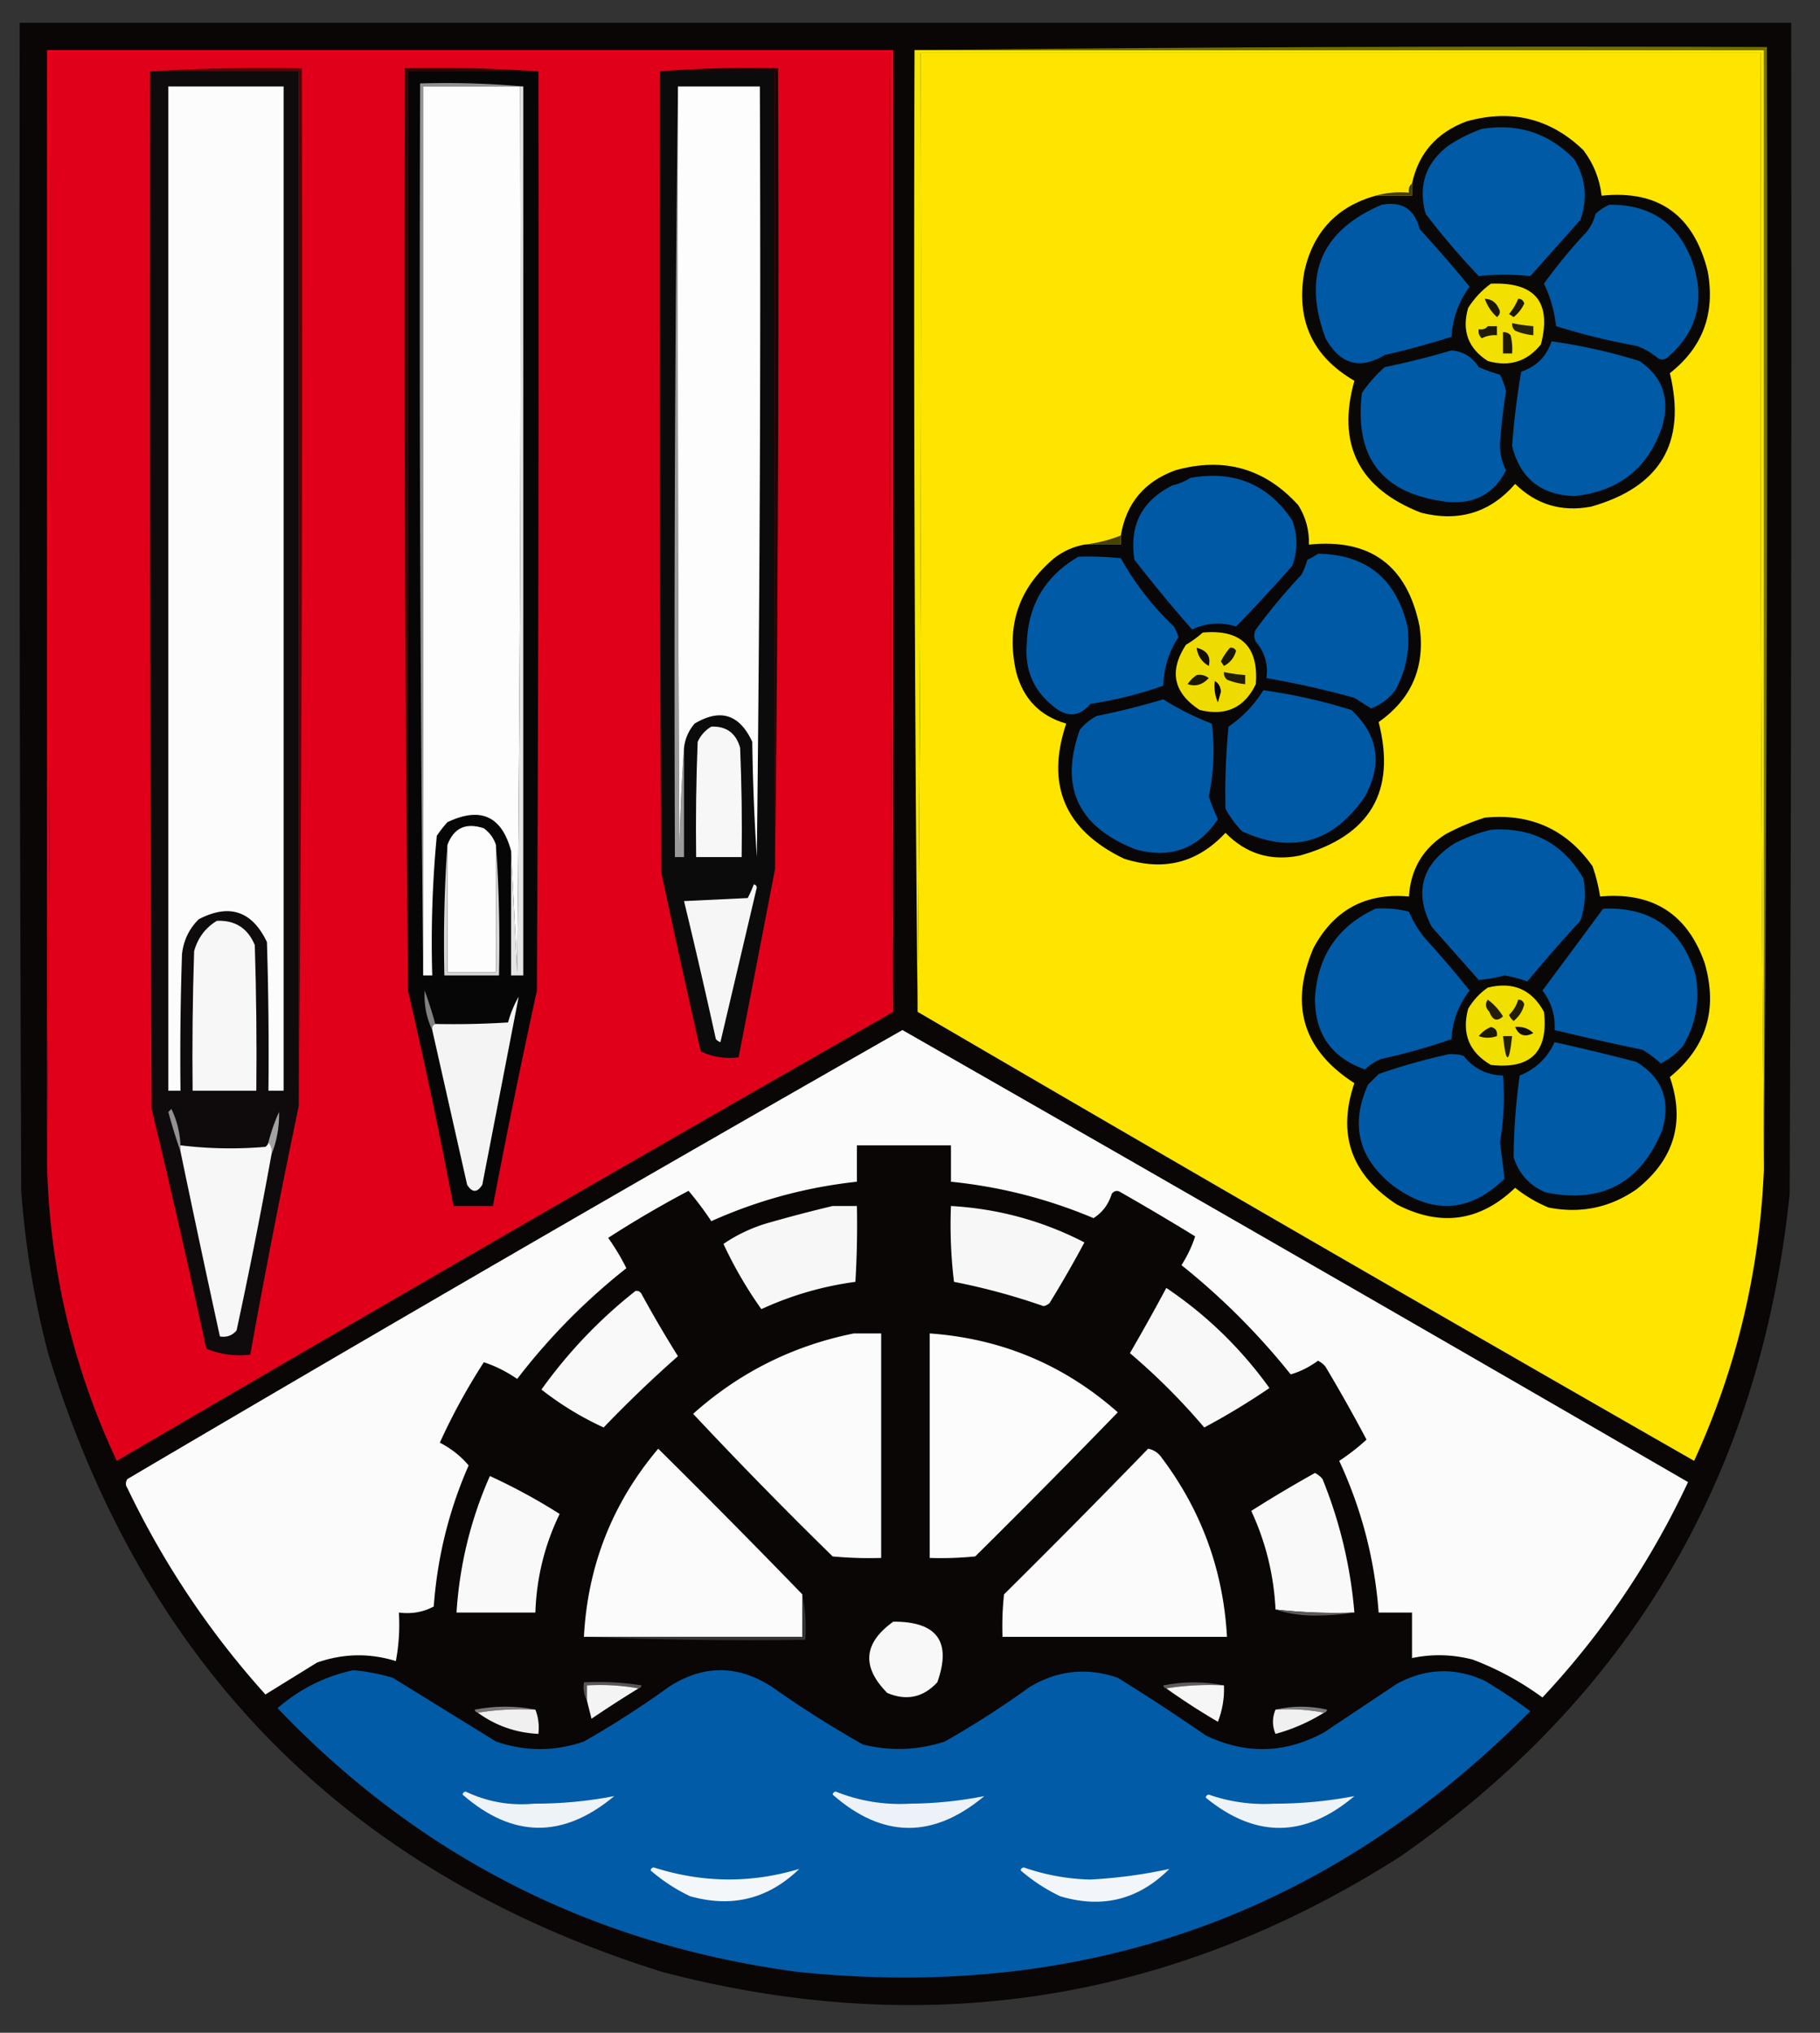<svg xmlns="http://www.w3.org/2000/svg" width="600" height="670" style="shape-rendering:geometricPrecision;text-rendering:geometricPrecision;image-rendering:optimizeQuality;fill-rule:evenodd;clip-rule:evenodd"><rect width="100%" height="100%" fill="#333333" stroke="none"/><path style="opacity:1" fill="#090605" d="M6.5 7.5h584c.167 128.667 0 257.334-.5 386-9.593 92.808-52.426 165.642-128.5 218.5-75.362 47.958-156.362 60.625-243 38C115.237 617.737 47.737 549.904 16 446.5a294.325 294.325 0 0 1-9-54c-.5-128.333-.667-256.666-.5-385z"/><path style="opacity:1" fill="#f00019" d="M294.5 333.5a24969.667 24969.667 0 0 1-1-316h-277c.333 122.168 0 244.168-1 366v-367h279v317z"/><path style="opacity:1" fill="#e00019" d="M294.5 333.5a28560.639 28560.639 0 0 0-256 148c-14.53-30.971-22.197-63.638-23-98 1-121.832 1.333-243.832 1-366h277c-.333 105.501.001 210.835 1 316z"/><path style="opacity:1" fill="#f5e600" d="M301.5 16.5h280v367a33474.93 33474.93 0 0 1-1-366h-277c.333 105.501-.001 210.835-1 316a25128.012 25128.012 0 0 1-1-317z"/><path style="opacity:1" fill="#fde500" d="M581.5 383.5v2c-1.411 33.639-9.078 65.639-23 96a33104.863 33104.863 0 0 1-256-148 24969.667 24969.667 0 0 0 1-316h277c-.333 122.168 0 244.168 1 366z"/><path style="opacity:1" fill="#757100" d="M301.5 16.5c93.499-1 187.165-1.333 281-1 .333 123.501 0 246.834-1 370v-369h-280z"/><path style="opacity:1" fill="#0f0b0c" d="M49.5 23.5h49v341a2966.203 2966.203 0 0 0-16 82c-5.148.574-9.982-.093-14.5-2a3301.513 3301.513 0 0 0-18-79c-.5-114-.667-228-.5-342z"/><path style="opacity:1" fill="#5b0005" d="M49.5 23.5a625.625 625.625 0 0 1 50-1c.333 114.168 0 228.168-1 342v-341h-49z"/><path style="opacity:1" fill="#070606" d="M177.5 23.5c.167 101.001 0 202.001-.5 303a2676.258 2676.258 0 0 0-14.5 71h-13a1808.653 1808.653 0 0 0-15-71v-303h43z"/><path style="opacity:1" fill="#0c0b0b" d="M217.5 23.5h38v263l-12 62c-4.497.555-8.664-.111-12.5-2a3760.302 3760.302 0 0 1-13-59 34830.7 34830.7 0 0 1-.5-264z"/><path style="opacity:1" fill="#1f0100" d="M217.5 23.5a380.848 380.848 0 0 1 39-1c.333 88.168-.001 176.168-1 264v-263h-38z"/><path style="opacity:1" fill="#fcfcfc" d="M55.5 28.5h38v331h-5c.167-16.337 0-32.67-.5-49-4.911-10.265-12.411-12.765-22.5-7.5-3.167 3.155-5 6.988-5.5 11.5a1012.93 1012.93 0 0 0-.5 45h-4v-331z"/><path style="opacity:1" fill="#939293" d="M172.5 28.5h-33v293a21612.697 21612.697 0 0 1-1-294c11.512-.328 22.846.005 34 1z"/><path style="opacity:1" fill="#fdfdfd" d="M171.5 28.5c.333 97.336 0 194.669-1 292a33352.98 33352.98 0 0 0-2-40c-3.083-11.535-10.083-14.702-21-9.5a36.078 36.078 0 0 0-3.5 4.5 370.49 370.49 0 0 0-1.5 46h-3v-293h32z"/><path style="opacity:1" fill="#e6e5e6" d="M171.5 28.5h1v293h-4v-41a33352.98 33352.98 0 0 1 2 40c1-97.331 1.333-194.664 1-292z"/><path style="opacity:1" fill="#9b9a9b" d="M223.5 28.5c-.167 84.334 0 168.667.5 253a604.989 604.989 0 0 1 1.5-35v36h-3c-.333-84.835.001-169.502 1-254z"/><path style="opacity:1" fill="#fdfdfd" d="M223.5 28.5h27c.333 84.669 0 169.336-1 254a723.423 723.423 0 0 1-1.5-38c-4.208-9.071-10.542-11.071-19-6-1.993 2.318-3.159 4.984-3.5 8a604.989 604.989 0 0 0-1.5 35c-.5-84.333-.667-168.666-.5-253z"/><path style="opacity:1" fill="#0a0806" d="M453.5 64.5h12v-4c2.153-9.999 8.153-16.832 18-20.5 14.805-4.127 27.638-.96 38.5 9.5 3.357 4.44 5.357 9.44 6 15 18.738-1.968 30.405 6.365 35 25 2.506 13.831-1.66 24.997-12.5 33.5 5.555 22.872-3.111 37.538-26 44-9.696 1.822-18.03-.678-25-7.5-8.209 9.455-18.542 12.621-31 9.5-20.55-7.999-27.883-22.499-22-43.5-13.833-8.009-19.333-20.009-16.5-36 2.917-13.08 10.751-21.414 23.5-25z"/><path style="opacity:1" fill="#005aa5" d="M488.5 42.5c12.001-1.944 22.168 1.39 30.5 10 3.788 6.332 4.455 12.999 2 20L504.5 91a80.118 80.118 0 0 0-17 0A254.655 254.655 0 0 1 470 70.5c-2.558-9.257-.058-16.757 7.5-22.5 3.517-2.326 7.183-4.16 11-5.5z"/><path style="opacity:1" fill="#443d07" d="M465.5 60.5v4h-12c3.462-.982 7.129-1.315 11-1-.237-1.291.096-2.291 1-3z"/><path style="opacity:1" fill="#0059a5" d="M455.5 67.5c6.705-1.234 10.872 1.433 12.5 8a443.413 443.413 0 0 1 16.5 19c-3.6 4.89-5.6 10.39-6 16.5a265.357 265.357 0 0 1-22 6c-8.17 4.952-14.67 3.118-19.5-5.5-7.693-20.804-1.526-35.47 18.5-44z"/><path style="opacity:1" fill="#0059a4" d="M530.5 67.5c13.636-.205 22.803 6.129 27.5 19 4.256 12.6 1.422 23.1-8.5 31.5-1 .667-2 .667-3 0a22.144 22.144 0 0 0-7-4 219.512 219.512 0 0 1-26.5-6.5c-.593-5.086-1.926-9.753-4-14a169.833 169.833 0 0 1 14-17 15.384 15.384 0 0 0 3-6c1.409-1.281 2.909-2.281 4.5-3z"/><path style="opacity:1" fill="#f2e000" d="M491.5 93.5c14.588-.592 20.088 6.075 16.5 20-4.53 5.671-10.363 7.504-17.5 5.5-6.493-4.163-8.659-9.996-6.5-17.5 2.028-3.192 4.528-5.859 7.5-8z"/><path style="opacity:1" fill="#1c1803" d="M500.5 98.5c.997-.03 1.664.47 2 1.5a11.597 11.597 0 0 1-3.5 4.5l-1.5-1a19.221 19.221 0 0 0 3-5z"/><path style="opacity:1" fill="#1d1904" d="M489.5 98.5c2.092.061 3.592 1.061 4.5 3 .749 1.135.583 2.135-.5 3a14.701 14.701 0 0 1-4-6z"/><path style="opacity:1" fill="#292408" d="M498.5 106.5c2.306.493 4.639.826 7 1v3a20.093 20.093 0 0 1-6-1.5c-.752-.671-1.086-1.504-1-2.5z"/><path style="opacity:1" fill="#1e1a05" d="M490.5 107.5h3v3a9.108 9.108 0 0 0-5 1c-.886-.825-1.219-1.825-1-3 1.291.237 2.291-.096 3-1z"/><path style="opacity:1" fill="#1e1902" d="M495.5 109.5c.996-.086 1.829.248 2.5 1 .495 1.973.662 3.973.5 6h-3v-7z"/><path style="opacity:1" fill="#005aa5" d="M511.5 112.5a182.095 182.095 0 0 1 29 6.5c7.614 5.208 10.114 12.374 7.5 21.5-4.615 13.832-14.281 21.498-29 23-11.033-.373-17.867-5.873-20.5-16.5a251.088 251.088 0 0 1 3-24.5c5.045-1.711 8.378-5.044 10-10zM478.5 115.5c3.826.297 6.826 2.13 9 5.5a56.64 56.64 0 0 0 7 2.5 23.441 23.441 0 0 1 2 5.5 183.994 183.994 0 0 0-2 17c-.106 3.187.561 6.187 2 9-3.787 7.482-9.953 10.982-18.5 10.5-21.971-2.289-31.638-14.289-29-36a45.255 45.255 0 0 1 7.5-8.5 265.207 265.207 0 0 0 22-5.5z"/><path style="opacity:1" fill="#340102" d="M177.5 23.5h-43v303a23108.562 23108.562 0 0 1-1-304c14.843-.33 29.51.004 44 1z"/><path style="opacity:1" fill="#080606" d="M357.5 179.5h12v-3c1.783-10.623 7.783-17.789 18-21.5 16.006-4.461 29.506-.628 40.5 11.5 2.495 3.985 3.662 8.318 3.5 13 20.266-2.105 32.432 6.895 36.5 27 1.898 13.321-2.602 23.821-13.5 31.5 5.851 22.889-2.816 37.556-26 44-9.56 1.924-17.726-.576-24.5-7.5-9.232 9.92-20.398 12.754-33.5 8.5-19.459-9.402-25.792-24.235-19-44.5-8.648-2.483-14.148-8.149-16.5-17-3.41-15.105.757-27.605 12.5-37.5 2.98-2.324 6.313-3.824 10-4.5z"/><path style="opacity:1" fill="#0059a5" d="M392.5 157.5c14.403-2.536 25.57 2.131 33.5 14 1.861 5.043 1.861 10.043 0 15a528.747 528.747 0 0 1-18.5 20c-5.006-1.559-9.839-1.226-14.5 1a492.295 492.295 0 0 1-19-23c-1.791-11.252 2.375-19.418 12.5-24.5 2.223-.566 4.223-1.4 6-2.5z"/><path style="opacity:1" fill="#484206" d="M369.5 176.5v3h-12a47.732 47.732 0 0 0 12-3z"/><path style="opacity:1" fill="#005aa5" d="M355.5 183.5a98.432 98.432 0 0 1 14 .5c4.659 8.336 10.492 15.836 17.5 22.5a16.2 16.2 0 0 1 1.5 3.5c-3.17 4.858-4.837 10.192-5 16a130.176 130.176 0 0 1-24 6c-3.64 4.24-7.64 4.573-12 1-6.684-5.203-9.684-12.036-9-20.5.267-12.871 5.933-22.537 17-29z"/><path style="opacity:1" fill="#0059a4" d="M434.5 182.5c15.981.262 25.814 8.262 29.5 24 .926 7.444-.407 14.444-4 21-2.112 2.784-4.779 4.784-8 6a952.105 952.105 0 0 1-5.5-3.5 303.246 303.246 0 0 0-29-6.5c.616-4.55-.551-8.55-3.5-12-.667-1.333-.667-2.667 0-4a192.182 192.182 0 0 1 15-18 22.981 22.981 0 0 0 2-5 19.602 19.602 0 0 0 3.5-2z"/><path style="opacity:1" fill="#eedc00" d="M396.5 208.5c12.623-1.132 18.457 4.535 17.5 17-3.746 7.786-9.912 10.619-18.5 8.5-8.688-5.674-10.188-12.841-4.5-21.5a35.524 35.524 0 0 0 5.5-4z"/><path style="opacity:1" fill="#1b1603" d="M405.5 213.5c.876-.131 1.543.202 2 1-.624 2.254-1.957 3.921-4 5l-1-1.5a20.987 20.987 0 0 1 3-4.5z"/><path style="opacity:1" fill="#131001" d="M394.5 213.5c3.415.864 4.748 2.864 4 6-2.333-1.332-3.666-3.332-4-6z"/><path style="opacity:1" fill="#231e06" d="M403.5 221.5c2.306.493 4.639.826 7 1v3a20.093 20.093 0 0 1-6-1.5c-.752-.671-1.086-1.504-1-2.5z"/><path style="opacity:1" fill="#1d1803" d="M394.5 222.5c1.478-.262 2.811.071 4 1-2.051 2.22-4.384 2.886-7 2 .84-1.235 1.84-2.235 3-3z"/><path style="opacity:1" fill="#050400" d="M400.5 224.5c1.225.652 1.892 1.819 2 3.5l-1 3.5a13.116 13.116 0 0 1-1-7z"/><path style="opacity:1" fill="#0059a5" d="M416.5 227.5a182.226 182.226 0 0 1 29 6.5c8.845 8.234 10.345 17.734 4.5 28.5-10.43 15.261-23.93 19.094-40.5 11.5a32.005 32.005 0 0 1-5.5-7.5 228.33 228.33 0 0 1 1-27c4.63-3.132 8.463-7.132 11.5-12z"/><path style="opacity:1" fill="#005aa5" d="M383.5 230.5c4.955 3.144 10.289 5.811 16 8 .998 8.03.665 16.03-1 24a73.999 73.999 0 0 0 3 7.5c-6.502 9.74-15.502 13.073-27 10-19.131-7.416-25.298-20.583-18.5-39.5a18.778 18.778 0 0 1 5.5-4.5 245.01 245.01 0 0 0 22-5.5z"/><path style="opacity:1" fill="#f7f7f7" d="M234.5 239.5c4.974-.201 8.14 2.132 9.5 7 .5 11.995.667 23.995.5 36h-15c-.167-12.671 0-25.338.5-38 1.025-2.187 2.525-3.854 4.5-5z"/><path style="opacity:1" fill="#080706" d="M489.5 269.5c15.07-1.49 26.903 3.843 35.5 16a54.874 54.874 0 0 1 2.5 10c17.313-1.602 28.813 5.731 34.5 22 4.376 15.194.543 27.694-11.5 37.5 5.101 14.83 1.435 27.163-11 37-8.769 6.076-18.435 8.076-29 6a45.808 45.808 0 0 1-11-6.5c-11.576 11.109-24.576 12.942-39 5.5-15.062-9.856-19.728-23.19-14-40-16.96-10.889-21.46-25.722-13.5-44.5 6.755-12.627 17.255-18.294 31.5-17 .528-8.891 4.528-15.725 12-20.5 4.26-2.297 8.593-4.13 13-5.5z"/><path style="opacity:1" fill="#fdfdfd" d="M163.5 278.5v42h-16v-42c2.088-5.627 6.088-7.461 12-5.5 1.964 1.451 3.297 3.284 4 5.5z"/><path style="opacity:1" fill="#0059a5" d="M491.5 273.5c13.529-.95 23.696 4.384 30.5 16 .879 4.787.545 9.453-1 14a495.048 495.048 0 0 0-17.5 20 41.474 41.474 0 0 0-7.5-2 48.705 48.705 0 0 1-8.5 1.5L472 305.5c-5.894-11.334-3.394-20.501 7.5-27.5 3.932-2.028 7.932-3.528 12-4.5z"/><path style="opacity:1" fill="#d9d7d9" d="M147.5 278.5v42h16v-42a462.903 462.903 0 0 1 1 43h-18a462.903 462.903 0 0 1 1-43z"/><path style="opacity:1" fill="#f6f6f6" d="M248.5 291.5c.543.06.876.393 1 1-4.006 17.034-8.006 34.034-12 51a3.647 3.647 0 0 1-1.5-1 2170.907 2170.907 0 0 0-10.5-45.5l21-1a39.064 39.064 0 0 0 2-4.5z"/><path style="opacity:1" fill="#005aa5" d="M453.5 299.5c3.74-.259 7.406.074 11 1a34.696 34.696 0 0 0 5.5 9 349.628 349.628 0 0 1 14.5 17c-3.66 4.663-5.66 9.997-6 16a195.891 195.891 0 0 1-23 6.5 15.872 15.872 0 0 0-5.5 3.5c-11.032-3.883-16.532-11.716-16.5-23.5.857-13.909 7.523-23.742 20-29.5zM528.5 299.5c15.881-.622 26.048 6.711 30.5 22 1.45 8.176.117 15.843-4 23a21.754 21.754 0 0 1-7.5 6 39.447 39.447 0 0 0-6-4.5 907.4 907.4 0 0 1-29-6.5c.273-4.846-1.06-9.179-4-13a8090.14 8090.14 0 0 0 20-27z"/><path style="opacity:1" fill="#f7f7f7" d="M71.5 303.5c6.002-.247 10.169 2.42 12.5 8 .5 15.997.667 31.997.5 48h-21c-.167-15.337 0-30.67.5-46 1.213-4.369 3.713-7.703 7.5-10z"/><path style="opacity:1" fill="#f1df00" d="M490.5 325.5c8.308-2.041 14.474.626 18.5 8 1.5 13.167-4.333 19-17.5 17.5-7.17-4.159-9.67-10.326-7.5-18.5 1.694-2.858 3.861-5.191 6.5-7z"/><path style="opacity:1" fill="#231e05" d="M490.5 329.5c2 1.476 3.667 3.309 5 5.5-1.964 1.794-3.464 1.294-4.5-1.5-1.334-1.378-1.501-2.711-.5-4z"/><path style="opacity:1" fill="#221e05" d="M500.5 329.5c.997-.03 1.664.47 2 1.5-.536 2.24-1.703 4.073-3.5 5.5a4.457 4.457 0 0 1-1.5-2c1.452-1.44 2.452-3.106 3-5z"/><path style="opacity:1" fill="#828182" d="M143.5 337.5c-.838.342-1.172 1.008-1 2-1.924-4.046-2.758-8.38-2.5-13a140.05 140.05 0 0 1 3.5 11z"/><path style="opacity:1" fill="#f4f4f4" d="M142.5 339.5c-.172-.992.162-1.658 1-2 8.007.166 16.007 0 24-.5a35.3 35.3 0 0 1 3.5-8.5c-3.986 20.601-7.986 41.267-12 62-1.667 2.667-3.333 2.667-5 0-3.836-17.02-7.669-34.02-11.5-51z"/><path style="opacity:1" fill="#110d01" d="M499.5 338.5c2.327-.253 4.327.414 6 2-2.793 1.472-4.793.806-6-2z"/><path style="opacity:1" fill="#1d1905" d="M491.5 338.5c1.548.321 2.215 1.321 2 3-2.099.731-4.099.731-6 0 1.124-1.359 2.458-2.359 4-3z"/><path style="opacity:1" fill="#fbfbfb" d="M297.5 339.5a50652.392 50652.392 0 0 1 259 149c-12.287 26.26-28.287 49.926-48 71a96.128 96.128 0 0 0-23-12.5c-6.644-1.721-13.31-1.888-20-.5v-15h-11c-1.294-17.473-5.627-34.14-13-50a68.464 68.464 0 0 0 9-7c-4.3-8.128-8.8-16.128-13.5-24a7.248 7.248 0 0 0-2.5-2c-2.868 2.101-5.868 3.601-9 4.5a229.867 229.867 0 0 0-36-36c1.97-3.099 3.47-6.265 4.5-9.5a897.909 897.909 0 0 0-24.5-14.5c-1.135-.749-2.135-.583-3 .5-1.051 3.461-3.051 6.127-6 8-15.05-6.346-30.717-10.346-47-12v-12h-31v12c-16.701 1.806-32.701 6.139-48 13a108.461 108.461 0 0 0-7.5-10 349.915 349.915 0 0 0-26.5 15.5 75.358 75.358 0 0 1 6 10 207.243 207.243 0 0 0-36 36.5c-3.534-2.434-7.201-4.267-11-5.5-5.55 8.613-10.384 17.446-14.5 26.5 3.718 1.925 6.884 4.425 9.5 7.5-6.497 14.811-10.33 30.311-11.5 46.5-3.494 1.877-7.327 2.544-11.5 2a64.873 64.873 0 0 1-1 16c-8.697-2.699-17.364-2.532-26 .5l-17 10.5c-18.39-20.427-33.556-43.094-45.5-68-.667-1-.667-2 0-3a19914.38 19914.38 0 0 1 255.5-148z"/><path style="opacity:1" fill="#252001" d="M495.5 341.5h3c-1 9.333-2 9.333-3 0z"/><path style="opacity:1" fill="#005aa5" d="M512.5 343.5c9 2 18 4.166 27 6.5 8.521 5.229 11.355 12.729 8.5 22.5-7.164 17.498-19.997 24.332-38.5 20.5-5.231-2.232-8.731-6.065-10.5-11.5.049-9.018.716-18.018 2-27 5.325-2.159 9.158-5.826 11.5-11z"/><path style="opacity:1" fill="#0059a5" d="M477.5 347.5a12.93 12.93 0 0 1 5 .5c3.354 4.2 7.687 6.367 13 6.5.563 7.307.23 14.64-1 22 .524 4.063 1.024 8.063 1.5 12-11.337 11.069-23.504 11.902-36.5 2.5-11.642-9.069-14.476-20.236-8.5-33.5l3.5-3.5a199.285 199.285 0 0 1 23-6.5z"/><path style="opacity:1" fill="#939293" d="M59.5 377.5v2a177.219 177.219 0 0 1-4-13l1-1a30.43 30.43 0 0 1 3 12z"/><path style="opacity:1" fill="#a3a2a3" d="M89.5 380.5c.268-1.599-.066-2.932-1-4a59.36 59.36 0 0 1 3.5-10c.1 4.914-.734 9.58-2.5 14z"/><path style="opacity:1" fill="#f7f7f7" d="M88.5 376.5c.934 1.068 1.268 2.401 1 4a1790.137 1790.137 0 0 1-11.5 58c-1.4 1.692-3.234 2.359-5.5 2a5963.944 5963.944 0 0 1-13-61v-2a134.736 134.736 0 0 0 28 .5c.556-.383.89-.883 1-1.5z"/><path style="opacity:1" fill="#f8f7f8" d="M274.5 397.5h8c.166 8.34 0 16.673-.5 25a107.973 107.973 0 0 0-31 9 137.847 137.847 0 0 1-12.5-21.5c4.55-3.106 9.55-5.439 15-7a492.238 492.238 0 0 1 21-5.5z"/><path style="opacity:1" fill="#f7f7f7" d="M313.5 397.5c15.563.89 30.23 4.89 44 12a373.99 373.99 0 0 1-11.5 20 3.943 3.943 0 0 1-2 1 214.095 214.095 0 0 0-29.5-8 157.135 157.135 0 0 1-1-25z"/><path style="opacity:1" fill="#f8f8f8" d="M384.5 424.5c13.277 8.942 24.61 19.942 34 33a233.082 233.082 0 0 1-21.5 13c-7.5-8.833-15.667-17-24.5-24.5a698.003 698.003 0 0 0 12-21.5z"/><path style="opacity:1" fill="#f9f9f9" d="M209.5 425.5c.876-.131 1.543.202 2 1a396.199 396.199 0 0 0 12 20.5 409.677 409.677 0 0 0-24.5 23.5 101.947 101.947 0 0 1-20.5-12.5 159.274 159.274 0 0 1 31-32.5z"/><path style="opacity:1" fill="#fbfbfb" d="M281.5 439.5h9v74a128.507 128.507 0 0 1-16-.5 1525.446 1525.446 0 0 1-46-47c15.267-13.634 32.934-22.467 53-26.5z"/><path style="opacity:1" fill="#fcfcfc" d="M306.5 439.5c23.666 1.702 44.332 10.369 62 26a3159.296 3159.296 0 0 1-47 47.5 112.97 112.97 0 0 1-15 .5v-74z"/><path style="opacity:1" fill="#fbfbfb" d="M378.5 477.5c1.871.359 3.371 1.359 4.5 3 13.119 17.462 20.286 37.129 21.5 59h-74a98.432 98.432 0 0 1 .5-14 3219.589 3219.589 0 0 0 47.5-48zM264.5 525.5v14h-72c1.252-23.488 9.418-44.155 24.5-62a3219.589 3219.589 0 0 1 47.5 48z"/><path style="opacity:1" fill="#f9f9f9" d="M446.5 531.5c-8.751.303-17.418-.03-26-1-.552-11.374-3.218-22.207-8-32.5a418.325 418.325 0 0 1 21-12.5 7.248 7.248 0 0 1 2.5 2 149.8 149.8 0 0 1 10.5 44zM161.5 486.5a193.24 193.24 0 0 1 23 12.5c-4.959 10.242-7.626 21.075-8 32.5h-26c1.003-15.679 4.67-30.679 11-45z"/><path style="opacity:1" fill="#5b595b" d="M420.5 530.5c8.582.97 17.249 1.303 26 1-4.153.666-8.487.999-13 1-4.722-.008-9.055-.675-13-2z"/><path style="opacity:1" fill="#f8f8f8" d="M294.5 534.5c14.454-.055 19.288 6.611 14.5 20-4.682 5.023-10.182 6.189-16.5 3.5-8.527-8.619-7.86-16.453 2-23.5z"/><path style="opacity:1" fill="#353535" d="M264.5 525.5c.987 4.805 1.321 9.805 1 15-24.506.331-48.839-.002-73-1h72v-14z"/><path style="opacity:1" fill="#025ba6" d="M116.5 550.5a66.75 66.75 0 0 1 13 2.5l34 21c9.667 3.333 19.333 3.333 29 0a306.302 306.302 0 0 0 28-18c11.333-7.333 22.667-7.333 34 0a348.857 348.857 0 0 0 30 19c9.108 2.237 18.108 1.904 27-1a306.302 306.302 0 0 0 28-18c9.236-5.486 18.902-6.486 29-3a682.28 682.28 0 0 1 29 19c13.186 6.322 26.186 5.989 39-1l24-16c9.524-5.181 19.191-5.515 29-1a179.617 179.617 0 0 1 15 10c-66.349 66.901-146.682 95.567-241 86-67.766-8.882-125.099-37.882-172-87 7.385-6.359 15.718-10.526 25-12.5z"/><path style="opacity:1" fill="#585758" d="M210.5 556.5c-5.475-.989-11.142-1.322-17-1v5c-.961-1.765-1.295-3.765-1-6a91.123 91.123 0 0 1 19 1c-.124.607-.457.94-1 1z"/><path style="opacity:1" fill="#5f5e5f" d="M403.5 555.5c-6.522-.323-12.855.01-19 1-.543-.06-.876-.393-1-1 6.822-1.318 13.489-1.318 20 0z"/><path style="opacity:1" fill="#f4f4f4" d="M210.5 556.5a392.524 392.524 0 0 0-15.5 10l-1.5-6v-5c5.858-.322 11.525.011 17 1z"/><path style="opacity:1" fill="#f6f6f6" d="M384.5 556.5c6.145-.99 12.478-1.323 19-1a29.374 29.374 0 0 1-2 12 221.923 221.923 0 0 1-17-11z"/><path style="opacity:1" fill="#797779" d="M176.5 563.5c-6.522-.323-12.855.01-19 1-.543-.06-.876-.393-1-1 6.822-1.318 13.489-1.318 20 0z"/><path style="opacity:1" fill="#7c7b7c" d="M420.5 563.5c5.513-1.316 11.18-1.316 17 0-.124.607-.457.94-1 1-5.14-.988-10.474-1.321-16-1z"/><path style="opacity:1" fill="#f0f0f0" d="M157.5 564.5c6.145-.99 12.478-1.323 19-1 .973 2.448 1.306 5.115 1 8-7.428-.364-14.094-2.697-20-7z"/><path style="opacity:1" fill="#f0f0f1" d="M420.5 563.5c5.526-.321 10.86.012 16 1a60.433 60.433 0 0 1-16 7c-1.114-2.656-1.114-5.323 0-8z"/><path style="opacity:1" fill="#eef3f8" d="M152.5 591.5c.06-.543.393-.876 1-1 7.106 3.388 14.606 4.721 22.5 4 9.006.017 17.84-.816 26.5-2.5-16.839 14.072-33.506 13.905-50-.5z"/><path style="opacity:1" fill="#edf2f8" d="M274.5 591.5c.06-.543.393-.876 1-1 7.833 3.144 15.999 4.477 24.5 4 8.306-.067 16.472-.9 24.5-2.5-16.886 14.132-33.552 13.965-50-.5z"/><path style="opacity:1" fill="#eef3f8" d="M397.5 592.5c.06-.543.393-.876 1-1 6.948 2.42 14.115 3.42 21.5 3a140.42 140.42 0 0 0 26.5-2.5c-16.264 13.784-32.597 13.951-49 .5z"/><path style="opacity:1" fill="#f4f7fa" d="M214.5 616.5c.06-.543.393-.876 1-1 16.012 5.127 32.012 5.294 48 .5-10.204 9.884-22.204 12.884-36 9a57.414 57.414 0 0 1-13-8.5z"/><path style="opacity:1" fill="#f2f6fa" d="M336.5 616.5c.06-.543.393-.876 1-1a71.258 71.258 0 0 0 22 4c8.833-.477 17.5-1.643 26-3.5-10.144 10.155-22.144 13.155-36 9a57.414 57.414 0 0 1-13-8.5z"/></svg>